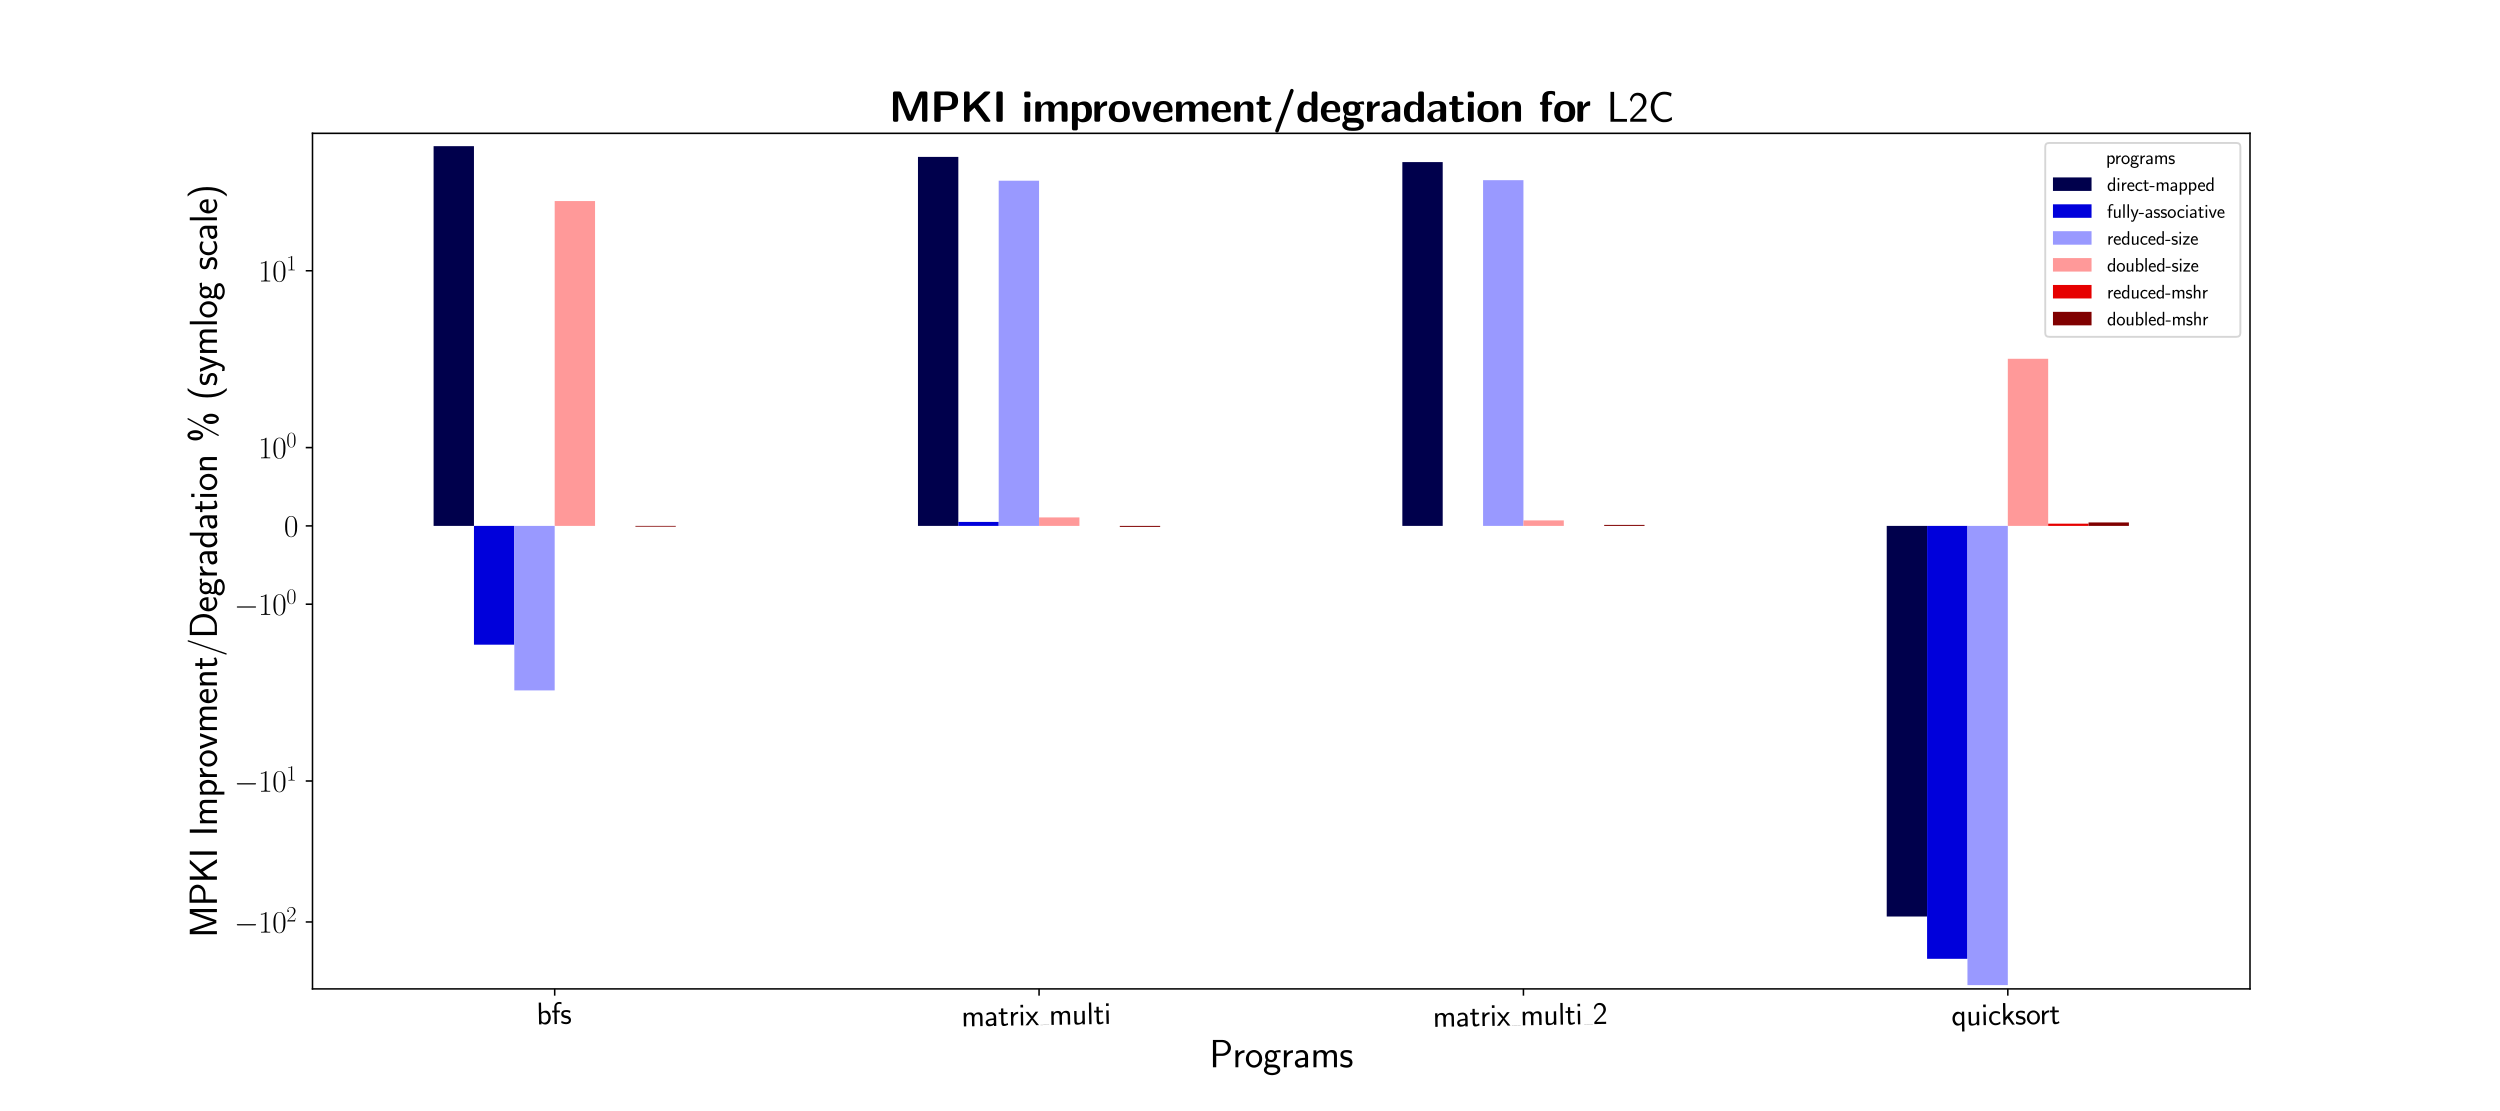 <?xml version="1.0" encoding="utf-8" standalone="no"?>
<!DOCTYPE svg PUBLIC "-//W3C//DTD SVG 1.1//EN"
  "http://www.w3.org/Graphics/SVG/1.1/DTD/svg11.dtd">
<svg height="576pt" version="1.1" viewBox="0 0 1296 576" width="1296pt" xmlns="http://www.w3.org/2000/svg" xmlns:xlink="http://www.w3.org/1999/xlink">
 <defs>
  <style type="text/css">*{stroke-linecap:butt;stroke-linejoin:round;}</style>
 </defs>
 <g id="figure_1">
  <g id="patch_1">
   <path d="M 0 576 
L 1296 576 
L 1296 0 
L 0 0 
z
" style="fill:#ffffff;"/>
  </g>
  <g id="axes_1">
   <g id="patch_2">
    <path d="M 162 512.64 
L 1166.4 512.64 
L 1166.4 69.12 
L 162 69.12 
z
" style="fill:#ffffff;"/>
   </g>
   <g id="patch_3">
    <path clip-path="url(#p1193323c36)" d="M 224.775 272.625 
L 245.7 272.625 
L 245.7 75.771 
L 224.775 75.771 
z
" style="fill:#00004c;"/>
   </g>
   <g id="patch_4">
    <path clip-path="url(#p1193323c36)" d="M 475.875 272.625 
L 496.8 272.625 
L 496.8 81.338 
L 475.875 81.338 
z
" style="fill:#00004c;"/>
   </g>
   <g id="patch_5">
    <path clip-path="url(#p1193323c36)" d="M 726.975 272.625 
L 747.9 272.625 
L 747.9 84.03 
L 726.975 84.03 
z
" style="fill:#00004c;"/>
   </g>
   <g id="patch_6">
    <path clip-path="url(#p1193323c36)" d="M 978.075 272.625 
L 999 272.625 
L 999 475.121 
L 978.075 475.121 
z
" style="fill:#00004c;"/>
   </g>
   <g id="patch_7">
    <path clip-path="url(#p1193323c36)" d="M 245.7 272.625 
L 266.625 272.625 
L 266.625 334.207 
L 245.7 334.207 
z
" style="fill:#0000db;"/>
   </g>
   <g id="patch_8">
    <path clip-path="url(#p1193323c36)" d="M 496.8 272.625 
L 517.725 272.625 
L 517.725 270.563 
L 496.8 270.563 
z
" style="fill:#0000db;"/>
   </g>
   <g id="patch_9">
    <path clip-path="url(#p1193323c36)" d="M 747.9 272.625 
L 768.825 272.625 
L 768.825 272.625 
L 747.9 272.625 
z
" style="fill:#0000db;"/>
   </g>
   <g id="patch_10">
    <path clip-path="url(#p1193323c36)" d="M 999 272.625 
L 1019.925 272.625 
L 1019.925 497.049 
L 999 497.049 
z
" style="fill:#0000db;"/>
   </g>
   <g id="patch_11">
    <path clip-path="url(#p1193323c36)" d="M 266.625 272.625 
L 287.55 272.625 
L 287.55 357.907 
L 266.625 357.907 
z
" style="fill:#9999ff;"/>
   </g>
   <g id="patch_12">
    <path clip-path="url(#p1193323c36)" d="M 517.725 272.625 
L 538.65 272.625 
L 538.65 93.678 
L 517.725 93.678 
z
" style="fill:#9999ff;"/>
   </g>
   <g id="patch_13">
    <path clip-path="url(#p1193323c36)" d="M 768.825 272.625 
L 789.75 272.625 
L 789.75 93.403 
L 768.825 93.403 
z
" style="fill:#9999ff;"/>
   </g>
   <g id="patch_14">
    <path clip-path="url(#p1193323c36)" d="M 1019.925 272.625 
L 1040.85 272.625 
L 1040.85 510.682 
L 1019.925 510.682 
z
" style="fill:#9999ff;"/>
   </g>
   <g id="patch_15">
    <path clip-path="url(#p1193323c36)" d="M 287.55 272.625 
L 308.475 272.625 
L 308.475 104.227 
L 287.55 104.227 
z
" style="fill:#ff9999;"/>
   </g>
   <g id="patch_16">
    <path clip-path="url(#p1193323c36)" d="M 538.65 272.625 
L 559.575 272.625 
L 559.575 268.231 
L 538.65 268.231 
z
" style="fill:#ff9999;"/>
   </g>
   <g id="patch_17">
    <path clip-path="url(#p1193323c36)" d="M 789.75 272.625 
L 810.675 272.625 
L 810.675 269.776 
L 789.75 269.776 
z
" style="fill:#ff9999;"/>
   </g>
   <g id="patch_18">
    <path clip-path="url(#p1193323c36)" d="M 1040.85 272.625 
L 1061.775 272.625 
L 1061.775 185.994 
L 1040.85 185.994 
z
" style="fill:#ff9999;"/>
   </g>
   <g id="patch_19">
    <path clip-path="url(#p1193323c36)" d="M 308.475 272.625 
L 329.4 272.625 
L 329.4 272.625 
L 308.475 272.625 
z
" style="fill:#e60000;"/>
   </g>
   <g id="patch_20">
    <path clip-path="url(#p1193323c36)" d="M 559.575 272.625 
L 580.5 272.625 
L 580.5 272.625 
L 559.575 272.625 
z
" style="fill:#e60000;"/>
   </g>
   <g id="patch_21">
    <path clip-path="url(#p1193323c36)" d="M 810.675 272.625 
L 831.6 272.625 
L 831.6 272.625 
L 810.675 272.625 
z
" style="fill:#e60000;"/>
   </g>
   <g id="patch_22">
    <path clip-path="url(#p1193323c36)" d="M 1061.775 272.625 
L 1082.7 272.625 
L 1082.7 271.471 
L 1061.775 271.471 
z
" style="fill:#e60000;"/>
   </g>
   <g id="patch_23">
    <path clip-path="url(#p1193323c36)" d="M 329.4 272.625 
L 350.325 272.625 
L 350.325 273.025 
L 329.4 273.025 
z
" style="fill:#800000;"/>
   </g>
   <g id="patch_24">
    <path clip-path="url(#p1193323c36)" d="M 580.5 272.625 
L 601.425 272.625 
L 601.425 273.141 
L 580.5 273.141 
z
" style="fill:#800000;"/>
   </g>
   <g id="patch_25">
    <path clip-path="url(#p1193323c36)" d="M 831.6 272.625 
L 852.525 272.625 
L 852.525 272.11 
L 831.6 272.11 
z
" style="fill:#800000;"/>
   </g>
   <g id="patch_26">
    <path clip-path="url(#p1193323c36)" d="M 1082.7 272.625 
L 1103.625 272.625 
L 1103.625 270.833 
L 1082.7 270.833 
z
" style="fill:#800000;"/>
   </g>
   <g id="matplotlib.axis_1">
    <g id="xtick_1">
     <g id="line2d_1">
      <defs>
       <path d="M 0 0 
L 0 3.5 
" id="m3d1ead92d3" style="stroke:#000000;stroke-width:0.8;"/>
      </defs>
      <g>
       <use style="stroke:#000000;stroke-width:0.8;" x="287.55" xlink:href="#m3d1ead92d3" y="512.64"/>
      </g>
     </g>
     <g id="text_1">
      <!-- bfs -->
      <g transform="translate(278.241 531.035)rotate(-1)scale(0.16 -0.16)">
       <defs>
        <path d="M 954 4416 
L 480 4416 
L 480 -13 
L 966 -13 
L 966 274 
C 1210 38 1504 -64 1766 -64 
C 2381 -64 2880 549 2880 1352 
C 2880 2086 2496 2756 1926 2756 
C 1523 2756 1165 2591 954 2419 
L 954 4416 
z
M 966 2046 
C 1107 2222 1306 2368 1587 2368 
C 1965 2368 2394 2097 2394 1352 
C 2394 558 1882 325 1530 325 
C 1402 325 1267 356 1139 464 
C 966 615 966 709 966 797 
L 966 2046 
z
" id="CMSS17-62" transform="scale(0.016)"/>
        <path d="M 1075 2368 
L 1722 2368 
L 1722 2737 
L 1062 2737 
L 1062 3559 
C 1062 4014 1408 4092 1606 4092 
C 1670 4092 1850 4092 2080 4009 
L 2080 4429 
C 1933 4461 1754 4480 1613 4480 
C 1018 4480 602 3993 602 3359 
L 602 2737 
L 160 2737 
L 160 2368 
L 602 2368 
L 602 0 
L 1075 0 
L 1075 2368 
z
" id="CMSS17-66" transform="scale(0.016)"/>
        <path d="M 2061 2627 
C 1683 2807 1389 2807 1197 2807 
C 742 2807 198 2648 198 2003 
C 198 1359 902 1218 1094 1179 
C 1389 1122 1715 1058 1715 740 
C 1715 337 1254 337 1171 337 
C 915 337 563 407 243 638 
L 166 210 
C 531 0 883 -64 1178 -64 
C 1965 -64 2163 416 2163 781 
C 2163 1094 1984 1305 1862 1401 
C 1651 1568 1574 1587 1050 1696 
C 960 1709 646 1779 646 2066 
C 646 2432 1050 2432 1139 2432 
C 1555 2432 1811 2303 1984 2208 
L 2061 2627 
z
" id="CMSS17-73" transform="scale(0.016)"/>
       </defs>
       <use transform="scale(0.996)" xlink:href="#CMSS17-62"/>
       <use transform="translate(48.205 0)scale(0.996)" xlink:href="#CMSS17-66"/>
       <use transform="translate(76.832 0)scale(0.996)" xlink:href="#CMSS17-73"/>
      </g>
     </g>
    </g>
    <g id="xtick_2">
     <g id="line2d_2">
      <g>
       <use style="stroke:#000000;stroke-width:0.8;" x="538.65" xlink:href="#m3d1ead92d3" y="512.64"/>
      </g>
     </g>
     <g id="text_2">
      <!-- matrix\_multi -->
      <g transform="translate(498.469 532.113)rotate(-1)scale(0.16 -0.16)">
       <defs>
        <path d="M 4288 1877 
C 4288 2308 4179 2816 3462 2816 
C 2982 2816 2694 2516 2566 2331 
C 2451 2670 2182 2816 1798 2816 
C 1363 2816 1088 2568 941 2389 
L 941 2758 
L 474 2758 
L 474 0 
L 960 0 
L 960 1559 
C 960 1939 1101 2428 1555 2428 
C 2138 2428 2138 2016 2138 1829 
L 2138 0 
L 2624 0 
L 2624 1559 
C 2624 1939 2765 2428 3219 2428 
C 3802 2428 3802 2016 3802 1829 
L 3802 0 
L 4288 0 
L 4288 1877 
z
" id="CMSS17-6d" transform="scale(0.016)"/>
        <path d="M 2406 1791 
C 2406 2392 1978 2808 1402 2808 
C 1120 2808 813 2757 461 2553 
L 499 2135 
C 659 2248 934 2432 1395 2432 
C 1722 2432 1920 2180 1920 1782 
L 1920 1536 
C 896 1536 256 1238 256 726 
C 256 461 416 -64 947 -64 
C 1043 -64 1562 -64 1933 217 
L 1933 -19 
L 2406 -19 
L 2406 1791 
z
M 1920 816 
C 1920 701 1920 548 1728 434 
C 1562 325 1350 325 1261 325 
C 941 325 723 511 723 744 
C 723 1211 1722 1211 1920 1211 
L 1920 816 
z
" id="CMSS17-61" transform="scale(0.016)"/>
        <path d="M 1069 2368 
L 1901 2368 
L 1901 2737 
L 1069 2737 
L 1069 3520 
L 614 3520 
L 614 2737 
L 109 2737 
L 109 2368 
L 602 2368 
L 602 749 
C 602 384 685 -64 1107 -64 
C 1427 -64 1722 25 2003 172 
L 1901 548 
C 1747 414 1562 337 1363 337 
C 1082 337 1069 696 1069 856 
L 1069 2368 
z
" id="CMSS17-74" transform="scale(0.016)"/>
        <path d="M 954 1363 
C 954 1965 1395 2368 1958 2368 
L 1958 2789 
C 1549 2789 1165 2585 934 2253 
L 934 2758 
L 480 2758 
L 480 0 
L 954 0 
L 954 1363 
z
" id="CMSS17-72" transform="scale(0.016)"/>
        <path d="M 979 4183 
L 442 4183 
L 442 3648 
L 979 3648 
L 979 4183 
z
M 947 2739 
L 474 2739 
L 474 0 
L 947 0 
L 947 2739 
z
" id="CMSS17-69" transform="scale(0.016)"/>
        <path d="M 1587 1414 
L 2656 2739 
L 2099 2739 
L 1363 1777 
L 602 2739 
L 32 2739 
L 1139 1414 
L 0 0 
L 563 0 
L 1363 1121 
L 2195 0 
L 2758 0 
L 1587 1414 
z
" id="CMSS17-78" transform="scale(0.016)"/>
        <path d="M 2618 2739 
L 2131 2739 
L 2131 972 
C 2131 498 1786 306 1421 306 
C 998 306 960 447 960 709 
L 960 2739 
L 474 2739 
L 474 678 
C 474 179 646 -64 1088 -64 
C 1306 -64 1798 -13 2144 306 
L 2144 0 
L 2618 0 
L 2618 2739 
z
" id="CMSS17-75" transform="scale(0.016)"/>
        <path d="M 947 4416 
L 474 4416 
L 474 0 
L 947 0 
L 947 4416 
z
" id="CMSS17-6c" transform="scale(0.016)"/>
       </defs>
       <use transform="scale(0.996)" xlink:href="#CMSS17-6d"/>
       <use transform="translate(74.229 0)scale(0.996)" xlink:href="#CMSS17-61"/>
       <use transform="translate(119.151 0)scale(0.996)" xlink:href="#CMSS17-74"/>
       <use transform="translate(152.983 0)scale(0.996)" xlink:href="#CMSS17-72"/>
       <use transform="translate(184.893 0)scale(0.996)" xlink:href="#CMSS17-69"/>
       <use transform="translate(207.073 0)scale(0.996)" xlink:href="#CMSS17-78"/>
       <use transform="translate(283.801 0)scale(0.996)" xlink:href="#CMSS17-6d"/>
       <use transform="translate(358.03 0)scale(0.996)" xlink:href="#CMSS17-75"/>
       <use transform="translate(406.235 0)scale(0.996)" xlink:href="#CMSS17-6c"/>
       <use transform="translate(428.416 0)scale(0.996)" xlink:href="#CMSS17-74"/>
       <use transform="translate(462.247 0)scale(0.996)" xlink:href="#CMSS17-69"/>
       <path d="M 255.694 0 
L 283.801 0 
L 283.801 0.399 
L 255.694 0.399 
L 255.694 0 
z
"/>
      </g>
     </g>
    </g>
    <g id="xtick_3">
     <g id="line2d_3">
      <g>
       <use style="stroke:#000000;stroke-width:0.8;" x="789.75" xlink:href="#m3d1ead92d3" y="512.64"/>
      </g>
     </g>
     <g id="text_3">
      <!-- matrix\_multi\_2 -->
      <g transform="translate(742.859 532.347)rotate(-1)scale(0.16 -0.16)">
       <defs>
        <path d="M 1651 1357 
C 1830 1541 2099 1764 2285 1987 
C 2464 2204 2701 2511 2701 2957 
C 2701 3657 2227 4288 1421 4288 
C 787 4288 422 3893 250 3274 
L 499 2929 
C 640 3510 838 3880 1338 3880 
C 1888 3880 2195 3433 2195 2942 
C 2195 2355 1747 1901 1408 1563 
C 1030 1187 659 804 301 408 
L 301 0 
L 2701 0 
L 2701 433 
L 1613 433 
C 1536 433 1459 433 1382 433 
L 742 433 
L 742 439 
L 1651 1357 
z
" id="CMSS17-32" transform="scale(0.016)"/>
       </defs>
       <use transform="scale(0.996)" xlink:href="#CMSS17-6d"/>
       <use transform="translate(74.229 0)scale(0.996)" xlink:href="#CMSS17-61"/>
       <use transform="translate(119.151 0)scale(0.996)" xlink:href="#CMSS17-74"/>
       <use transform="translate(152.983 0)scale(0.996)" xlink:href="#CMSS17-72"/>
       <use transform="translate(184.893 0)scale(0.996)" xlink:href="#CMSS17-69"/>
       <use transform="translate(207.073 0)scale(0.996)" xlink:href="#CMSS17-78"/>
       <use transform="translate(283.801 0)scale(0.996)" xlink:href="#CMSS17-6d"/>
       <use transform="translate(358.03 0)scale(0.996)" xlink:href="#CMSS17-75"/>
       <use transform="translate(406.235 0)scale(0.996)" xlink:href="#CMSS17-6c"/>
       <use transform="translate(428.416 0)scale(0.996)" xlink:href="#CMSS17-74"/>
       <use transform="translate(462.247 0)scale(0.996)" xlink:href="#CMSS17-69"/>
       <use transform="translate(518.156 0)scale(0.996)" xlink:href="#CMSS17-32"/>
       <path d="M 255.694 0 
L 283.801 0 
L 283.801 0.399 
L 255.694 0.399 
L 255.694 0 
z
"/>
       <path d="M 490.049 0 
L 518.156 0 
L 518.156 0.399 
L 490.049 0.399 
L 490.049 0 
z
"/>
      </g>
     </g>
    </g>
    <g id="xtick_4">
     <g id="line2d_4">
      <g>
       <use style="stroke:#000000;stroke-width:0.8;" x="1040.85" xlink:href="#m3d1ead92d3" y="512.64"/>
      </g>
     </g>
     <g id="text_4">
      <!-- quicksort -->
      <g transform="translate(1011.679 531.729)rotate(-1)scale(0.16 -0.16)">
       <defs>
        <path d="M 2611 2816 
L 2138 2816 
L 2138 2428 
C 2112 2460 1818 2816 1318 2816 
C 736 2816 211 2228 211 1399 
C 211 633 653 -5 1229 -5 
C 1498 -5 1837 91 2125 365 
L 2125 -1216 
L 2611 -1216 
L 2611 2816 
z
M 2138 914 
C 2138 832 2138 718 1939 554 
C 1888 510 1747 384 1504 384 
C 1050 384 698 850 698 1399 
C 698 2011 1126 2415 1562 2415 
C 1926 2415 2138 2061 2138 1797 
L 2138 914 
z
" id="CMSS17-71" transform="scale(0.016)"/>
        <path d="M 2464 2541 
C 2464 2585 2170 2714 2093 2739 
C 1882 2816 1613 2816 1542 2816 
C 710 2816 211 2093 211 1363 
C 211 595 768 -64 1517 -64 
C 1946 -64 2253 76 2502 242 
L 2464 664 
C 2189 453 1869 337 1523 337 
C 1024 337 698 774 698 1369 
C 698 1831 909 2414 1549 2414 
C 1901 2414 2099 2343 2394 2145 
L 2464 2541 
z
" id="CMSS17-63" transform="scale(0.016)"/>
        <path d="M 1696 1688 
L 2688 2739 
L 2074 2739 
L 954 1554 
L 954 4416 
L 480 4416 
L 480 0 
L 947 0 
L 947 892 
L 1376 1344 
L 2278 0 
L 2822 0 
L 1696 1688 
z
" id="CMSS17-6b" transform="scale(0.016)"/>
        <path d="M 2829 1356 
C 2829 2176 2221 2816 1504 2816 
C 768 2816 173 2157 173 1356 
C 173 544 787 -64 1498 -64 
C 2227 -64 2829 563 2829 1356 
z
M 1504 337 
C 1050 337 659 709 659 1408 
C 659 2151 1114 2427 1498 2427 
C 1914 2427 2342 2126 2342 1408 
C 2342 683 1926 337 1504 337 
z
" id="CMSS17-6f" transform="scale(0.016)"/>
       </defs>
       <use transform="scale(0.996)" xlink:href="#CMSS17-71"/>
       <use transform="translate(48.205 0)scale(0.996)" xlink:href="#CMSS17-75"/>
       <use transform="translate(96.41 0)scale(0.996)" xlink:href="#CMSS17-69"/>
       <use transform="translate(118.591 0)scale(0.996)" xlink:href="#CMSS17-63"/>
       <use transform="translate(160.229 0)scale(0.996)" xlink:href="#CMSS17-6b"/>
       <use transform="translate(205.832 0)scale(0.996)" xlink:href="#CMSS17-73"/>
       <use transform="translate(241.745 0)scale(0.996)" xlink:href="#CMSS17-6f"/>
       <use transform="translate(285.987 0)scale(0.996)" xlink:href="#CMSS17-72"/>
       <use transform="translate(317.896 0)scale(0.996)" xlink:href="#CMSS17-74"/>
      </g>
     </g>
    </g>
    <g id="text_5">
     <!-- Programs -->
     <g transform="translate(626.969 553.283)scale(0.2 -0.2)">
      <defs>
       <path d="M 2106 1856 
C 2874 1856 3501 2453 3501 3158 
C 3501 3850 2899 4453 2067 4453 
L 570 4453 
L 570 0 
L 1107 0 
L 1107 1856 
L 2106 1856 
z
M 1926 4096 
C 2669 4096 2995 3627 2995 3157 
C 2995 2720 2694 2226 1926 2226 
L 1094 2226 
L 1094 4096 
L 1926 4096 
z
" id="CMSS17-50" transform="scale(0.016)"/>
       <path d="M 2848 2808 
C 2483 2808 2170 2738 1914 2617 
C 1702 2777 1485 2808 1338 2808 
C 781 2808 358 2349 358 1814 
C 358 1468 550 1207 563 1195 
C 448 1035 384 863 384 672 
C 384 448 474 289 544 200 
C 211 -3 166 -314 166 -435 
C 166 -898 749 -1280 1498 -1280 
C 2253 -1280 2835 -898 2835 -428 
C 2835 448 1856 448 1587 448 
L 1069 448 
C 973 448 717 448 717 791 
C 717 921 774 1004 781 1010 
C 877 940 1075 832 1338 832 
C 1869 832 2310 1278 2310 1827 
C 2310 2132 2170 2355 2112 2432 
L 2131 2432 
C 2150 2432 2419 2432 2515 2432 
C 2720 2432 2739 2429 2918 2419 
L 2848 2808 
z
M 1338 1182 
C 1120 1182 813 1315 813 1823 
C 813 2375 1165 2464 1331 2464 
C 1549 2464 1856 2331 1856 1823 
C 1856 1271 1504 1182 1338 1182 
z
M 1581 -10 
C 1734 -10 2381 -10 2381 -442 
C 2381 -714 1984 -929 1504 -929 
C 1018 -929 621 -720 621 -435 
C 621 -403 621 -10 1062 -10 
L 1581 -10 
z
" id="CMSS17-67" transform="scale(0.016)"/>
      </defs>
      <use transform="scale(0.996)" xlink:href="#CMSS17-50"/>
      <use transform="translate(59.736 0)scale(0.996)" xlink:href="#CMSS17-72"/>
      <use transform="translate(91.645 0)scale(0.996)" xlink:href="#CMSS17-6f"/>
      <use transform="translate(138.489 0)scale(0.996)" xlink:href="#CMSS17-67"/>
      <use transform="translate(185.333 0)scale(0.996)" xlink:href="#CMSS17-72"/>
      <use transform="translate(217.242 0)scale(0.996)" xlink:href="#CMSS17-61"/>
      <use transform="translate(262.164 0)scale(0.996)" xlink:href="#CMSS17-6d"/>
      <use transform="translate(336.394 0)scale(0.996)" xlink:href="#CMSS17-73"/>
     </g>
    </g>
   </g>
   <g id="matplotlib.axis_2">
    <g id="ytick_1">
     <g id="line2d_5">
      <defs>
       <path d="M 0 0 
L -3.5 0 
" id="mebbffded3c" style="stroke:#000000;stroke-width:0.8;"/>
      </defs>
      <g>
       <use style="stroke:#000000;stroke-width:0.8;" x="162" xlink:href="#mebbffded3c" y="477.934"/>
      </g>
     </g>
     <g id="text_6">
      <!-- $\mathdefault{-10^{2}}$ -->
      <g transform="translate(121.415 483.468)scale(0.16 -0.16)">
       <defs>
        <path d="M 4218 1472 
C 4326 1472 4442 1472 4442 1600 
C 4442 1728 4326 1728 4218 1728 
L 755 1728 
C 646 1728 531 1728 531 1600 
C 531 1472 646 1472 755 1472 
L 4218 1472 
z
" id="CMSY10-0" transform="scale(0.016)"/>
        <path d="M 1702 4058 
C 1702 4192 1696 4192 1606 4192 
C 1357 3916 979 3827 621 3827 
C 602 3827 570 3827 563 3808 
C 557 3795 557 3782 557 3648 
C 755 3648 1088 3686 1344 3839 
L 1344 461 
C 1344 236 1331 160 781 160 
L 589 160 
L 589 0 
C 896 0 1216 0 1523 0 
C 1830 0 2150 0 2458 0 
L 2458 160 
L 2266 160 
C 1715 160 1702 230 1702 458 
L 1702 4058 
z
" id="CMR17-31" transform="scale(0.016)"/>
        <path d="M 2688 2025 
C 2688 2416 2682 3080 2413 3591 
C 2176 4039 1798 4198 1466 4198 
C 1158 4198 768 4058 525 3597 
C 269 3118 243 2524 243 2025 
C 243 1661 250 1106 448 619 
C 723 -39 1216 -128 1466 -128 
C 1760 -128 2208 -7 2470 600 
C 2662 1042 2688 1559 2688 2025 
z
M 1466 -26 
C 1056 -26 813 325 723 812 
C 653 1188 653 1738 653 2096 
C 653 2588 653 2997 736 3387 
C 858 3929 1216 4096 1466 4096 
C 1728 4096 2067 3923 2189 3400 
C 2272 3036 2278 2607 2278 2096 
C 2278 1680 2278 1169 2202 792 
C 2067 95 1690 -26 1466 -26 
z
" id="CMR17-30" transform="scale(0.016)"/>
        <path d="M 2669 989 
L 2554 989 
C 2490 536 2438 459 2413 420 
C 2381 369 1920 369 1830 369 
L 602 369 
C 832 619 1280 1072 1824 1597 
C 2214 1967 2669 2402 2669 3035 
C 2669 3790 2067 4224 1395 4224 
C 691 4224 262 3604 262 3030 
C 262 2780 448 2748 525 2748 
C 589 2748 781 2787 781 3010 
C 781 3207 614 3264 525 3264 
C 486 3264 448 3258 422 3245 
C 544 3790 915 4058 1306 4058 
C 1862 4058 2227 3617 2227 3035 
C 2227 2479 1901 2000 1536 1584 
L 262 146 
L 262 0 
L 2515 0 
L 2669 989 
z
" id="CMR17-32" transform="scale(0.016)"/>
       </defs>
       <use transform="scale(0.996)" xlink:href="#CMSY10-0"/>
       <use transform="translate(77.487 0)scale(0.996)" xlink:href="#CMR17-31"/>
       <use transform="translate(123.178 0)scale(0.996)" xlink:href="#CMR17-30"/>
       <use transform="translate(168.868 36.154)scale(0.697)" xlink:href="#CMR17-32"/>
      </g>
     </g>
    </g>
    <g id="ytick_2">
     <g id="line2d_6">
      <g>
       <use style="stroke:#000000;stroke-width:0.8;" x="162" xlink:href="#mebbffded3c" y="404.872"/>
      </g>
     </g>
     <g id="text_7">
      <!-- $\mathdefault{-10^{1}}$ -->
      <g transform="translate(121.415 410.407)scale(0.16 -0.16)">
       <use transform="scale(0.996)" xlink:href="#CMSY10-0"/>
       <use transform="translate(77.487 0)scale(0.996)" xlink:href="#CMR17-31"/>
       <use transform="translate(123.178 0)scale(0.996)" xlink:href="#CMR17-30"/>
       <use transform="translate(168.868 36.154)scale(0.697)" xlink:href="#CMR17-31"/>
      </g>
     </g>
    </g>
    <g id="ytick_3">
     <g id="line2d_7">
      <g>
       <use style="stroke:#000000;stroke-width:0.8;" x="162" xlink:href="#mebbffded3c" y="313.215"/>
      </g>
     </g>
     <g id="text_8">
      <!-- $\mathdefault{-10^{0}}$ -->
      <g transform="translate(121.415 318.75)scale(0.16 -0.16)">
       <use transform="scale(0.996)" xlink:href="#CMSY10-0"/>
       <use transform="translate(77.487 0)scale(0.996)" xlink:href="#CMR17-31"/>
       <use transform="translate(123.178 0)scale(0.996)" xlink:href="#CMR17-30"/>
       <use transform="translate(168.868 36.154)scale(0.697)" xlink:href="#CMR17-30"/>
      </g>
     </g>
    </g>
    <g id="ytick_4">
     <g id="line2d_8">
      <g>
       <use style="stroke:#000000;stroke-width:0.8;" x="162" xlink:href="#mebbffded3c" y="272.625"/>
      </g>
     </g>
     <g id="text_9">
      <!-- $\mathdefault{0}$ -->
      <g transform="translate(147.196 278.16)scale(0.16 -0.16)">
       <use transform="scale(0.996)" xlink:href="#CMR17-30"/>
      </g>
     </g>
    </g>
    <g id="ytick_5">
     <g id="line2d_9">
      <g>
       <use style="stroke:#000000;stroke-width:0.8;" x="162" xlink:href="#mebbffded3c" y="232.036"/>
      </g>
     </g>
     <g id="text_10">
      <!-- $\mathdefault{10^{0}}$ -->
      <g transform="translate(133.813 237.571)scale(0.16 -0.16)">
       <use transform="scale(0.996)" xlink:href="#CMR17-31"/>
       <use transform="translate(45.69 0)scale(0.996)" xlink:href="#CMR17-30"/>
       <use transform="translate(91.381 36.154)scale(0.697)" xlink:href="#CMR17-30"/>
      </g>
     </g>
    </g>
    <g id="ytick_6">
     <g id="line2d_10">
      <g>
       <use style="stroke:#000000;stroke-width:0.8;" x="162" xlink:href="#mebbffded3c" y="140.379"/>
      </g>
     </g>
     <g id="text_11">
      <!-- $\mathdefault{10^{1}}$ -->
      <g transform="translate(133.813 145.913)scale(0.16 -0.16)">
       <use transform="scale(0.996)" xlink:href="#CMR17-31"/>
       <use transform="translate(45.69 0)scale(0.996)" xlink:href="#CMR17-30"/>
       <use transform="translate(91.381 36.154)scale(0.697)" xlink:href="#CMR17-31"/>
      </g>
     </g>
    </g>
    <g id="text_12">
     <!-- MPKI Improvment/Degradation \%  (symlog scale) -->
     <g transform="translate(112.45 486.114)rotate(-90)scale(0.2 -0.2)">
      <defs>
       <path d="M 3194 2371 
L 2886 1473 
C 2835 1307 2662 791 2624 587 
L 2618 587 
C 2598 715 2560 849 2458 1174 
C 2400 1365 2336 1562 2272 1741 
L 1325 4416 
L 576 4416 
L 576 0 
L 1075 0 
L 1075 3900 
L 1082 3900 
C 1082 3894 1139 3613 1530 2499 
L 2374 96 
L 2848 96 
L 3610 2231 
C 3661 2378 3821 2843 3891 3066 
C 3955 3257 4115 3728 4154 3913 
L 4160 3913 
L 4160 0 
L 4666 0 
L 4666 4416 
L 3923 4416 
L 3194 2371 
z
" id="CMSS17-4d" transform="scale(0.016)"/>
       <path d="M 2234 2666 
L 3827 4416 
L 3213 4416 
L 1101 2106 
L 1101 4416 
L 563 4416 
L 563 0 
L 1101 0 
L 1101 1432 
L 1875 2278 
L 3315 0 
L 3910 0 
L 2234 2666 
z
" id="CMSS17-4b" transform="scale(0.016)"/>
       <path d="M 1094 4416 
L 557 4416 
L 557 0 
L 1094 0 
L 1094 4416 
z
" id="CMSS17-49" transform="scale(0.016)"/>
       <path d="M 966 333 
C 1178 129 1466 -5 1773 -5 
C 2368 -5 2880 603 2880 1412 
C 2880 2159 2496 2816 1946 2816 
C 1626 2816 1242 2702 954 2472 
L 954 2765 
L 480 2765 
L 480 -1216 
L 966 -1216 
L 966 333 
z
M 966 2100 
C 1018 2176 1235 2415 1587 2415 
C 2035 2415 2394 1960 2394 1412 
C 2394 787 1958 384 1530 384 
C 1402 384 1267 415 1139 523 
C 966 674 966 768 966 857 
L 966 2100 
z
" id="CMSS17-70" transform="scale(0.016)"/>
       <path d="M 2675 2752 
L 2176 2752 
L 1747 1556 
C 1613 1165 1421 627 1389 352 
L 1382 352 
C 1370 468 1318 634 1286 749 
C 1248 890 1197 1056 1158 1172 
L 595 2752 
L 83 2752 
L 1094 0 
L 1664 0 
L 2675 2752 
z
" id="CMSS17-76" transform="scale(0.016)"/>
       <path d="M 2502 1377 
C 2502 1590 2490 2003 2285 2345 
C 2061 2713 1696 2816 1421 2816 
C 755 2816 192 2188 192 1375 
C 192 582 774 -64 1510 -64 
C 1798 -64 2150 19 2470 248 
C 2470 274 2458 414 2451 420 
C 2451 433 2432 630 2432 656 
C 2125 407 1773 325 1517 325 
C 1107 325 666 667 646 1377 
L 2502 1377 
z
M 698 1728 
C 781 2084 1062 2421 1421 2421 
C 1517 2421 1965 2421 2080 1728 
L 698 1728 
z
" id="CMSS17-65" transform="scale(0.016)"/>
       <path d="M 2618 1877 
C 2618 2283 2522 2816 1798 2816 
C 1389 2816 1120 2606 941 2389 
L 941 2758 
L 474 2758 
L 474 0 
L 960 0 
L 960 1559 
C 960 1964 1114 2428 1549 2428 
C 2112 2428 2131 2048 2131 1829 
L 2131 0 
L 2618 0 
L 2618 1877 
z
" id="CMSS17-6e" transform="scale(0.016)"/>
       <path d="M 2637 4545 
C 2669 4627 2669 4640 2669 4653 
C 2669 4729 2611 4768 2560 4768 
C 2483 4768 2458 4717 2432 4640 
L 365 -1377 
C 333 -1460 333 -1473 333 -1486 
C 333 -1562 390 -1600 442 -1600 
C 518 -1600 544 -1549 570 -1473 
L 2637 4545 
z
" id="CMSS17-2f" transform="scale(0.016)"/>
       <path d="M 570 4416 
L 570 0 
L 2144 0 
C 3194 0 4000 980 4000 2170 
C 4000 3398 3194 4416 2144 4416 
L 570 4416 
z
M 1094 357 
L 1094 4059 
L 2003 4059 
C 2861 4059 3475 3277 3475 2170 
C 3475 1107 2867 357 2003 357 
L 1094 357 
z
" id="CMSS17-44" transform="scale(0.016)"/>
       <path d="M 2611 4416 
L 2138 4416 
L 2138 2438 
C 1939 2603 1613 2756 1254 2756 
C 672 2756 211 2131 211 1347 
C 211 562 666 -64 1235 -64 
C 1677 -64 1971 172 2125 306 
L 2125 -13 
L 2611 -13 
L 2611 4416 
z
M 2125 836 
C 2125 747 2125 653 1926 482 
C 1798 375 1645 325 1498 325 
C 1152 325 698 576 698 1340 
C 698 2134 1210 2368 1562 2368 
C 1798 2368 1990 2254 2125 2065 
L 2125 836 
z
" id="CMSS17-64" transform="scale(0.016)"/>
       <path d="M 3923 4583 
C 3962 4647 3962 4679 3962 4685 
C 3962 4755 3904 4800 3853 4800 
C 3782 4800 3750 4749 3718 4685 
L 1101 -104 
C 1088 -129 1062 -167 1062 -206 
C 1062 -276 1120 -320 1178 -320 
C 1235 -320 1248 -295 1299 -206 
L 3923 4583 
z
M 4678 959 
C 4678 1698 4282 2240 3846 2240 
C 3418 2240 3008 1711 3008 959 
C 3008 208 3418 -320 3846 -320 
C 4288 -320 4678 221 4678 959 
z
M 3846 68 
C 3712 68 3494 189 3494 959 
C 3494 1724 3712 1851 3846 1851 
C 4083 1851 4211 1386 4211 959 
C 4211 533 4083 68 3846 68 
z
M 2003 3519 
C 2003 4258 1606 4800 1171 4800 
C 742 4800 333 4271 333 3519 
C 333 2768 742 2240 1171 2240 
C 1613 2240 2003 2781 2003 3519 
z
M 1171 2628 
C 1037 2628 819 2749 819 3519 
C 819 4284 1037 4411 1171 4411 
C 1408 4411 1536 3946 1536 3519 
C 1536 3093 1408 2628 1171 2628 
z
" id="CMSS17-25" transform="scale(0.016)"/>
       <path d="M 1613 4768 
C 1267 4417 474 3601 474 1588 
C 474 -433 1267 -1243 1613 -1600 
L 2003 -1600 
C 1216 -784 960 357 960 1581 
C 960 2798 1203 3946 2003 4768 
L 1613 4768 
z
" id="CMSS17-28" transform="scale(0.016)"/>
       <path d="M 2675 2752 
L 2176 2752 
C 1632 1294 1446 702 1434 383 
L 1427 383 
C 1408 696 1126 1460 902 2007 
L 602 2752 
L 83 2752 
L 1216 13 
C 1146 -178 1043 -465 1011 -529 
C 870 -885 774 -885 672 -885 
C 646 -885 442 -885 211 -809 
L 250 -1229 
C 410 -1261 570 -1280 685 -1280 
C 845 -1280 1165 -1280 1459 -497 
L 2675 2752 
z
" id="CMSS17-79" transform="scale(0.016)"/>
       <path d="M 723 -1600 
C 1069 -1249 1862 -433 1862 1581 
C 1862 3601 1069 4411 723 4768 
L 333 4768 
C 1120 3952 1376 2811 1376 1588 
C 1376 370 1133 -778 333 -1600 
L 723 -1600 
z
" id="CMSS17-29" transform="scale(0.016)"/>
      </defs>
      <use transform="scale(0.996)" xlink:href="#CMSS17-4d"/>
      <use transform="translate(81.676 0)scale(0.996)" xlink:href="#CMSS17-50"/>
      <use transform="translate(141.412 0)scale(0.996)" xlink:href="#CMSS17-4b"/>
      <use transform="translate(206.232 0)scale(0.996)" xlink:href="#CMSS17-49"/>
      <use transform="translate(263.245 0)scale(0.996)" xlink:href="#CMSS17-49"/>
      <use transform="translate(289.029 0)scale(0.996)" xlink:href="#CMSS17-6d"/>
      <use transform="translate(363.258 0)scale(0.996)" xlink:href="#CMSS17-70"/>
      <use transform="translate(408.861 0)scale(0.996)" xlink:href="#CMSS17-72"/>
      <use transform="translate(440.77 0)scale(0.996)" xlink:href="#CMSS17-6f"/>
      <use transform="translate(487.614 0)scale(0.996)" xlink:href="#CMSS17-76"/>
      <use transform="translate(530.614 0)scale(0.996)" xlink:href="#CMSS17-6d"/>
      <use transform="translate(604.843 0)scale(0.996)" xlink:href="#CMSS17-65"/>
      <use transform="translate(646.482 0)scale(0.996)" xlink:href="#CMSS17-6e"/>
      <use transform="translate(694.687 0)scale(0.996)" xlink:href="#CMSS17-74"/>
      <use transform="translate(728.519 0)scale(0.996)" xlink:href="#CMSS17-2f"/>
      <use transform="translate(775.362 0)scale(0.996)" xlink:href="#CMSS17-44"/>
      <use transform="translate(842.905 0)scale(0.996)" xlink:href="#CMSS17-65"/>
      <use transform="translate(884.544 0)scale(0.996)" xlink:href="#CMSS17-67"/>
      <use transform="translate(931.388 0)scale(0.996)" xlink:href="#CMSS17-72"/>
      <use transform="translate(963.297 0)scale(0.996)" xlink:href="#CMSS17-61"/>
      <use transform="translate(1008.219 0)scale(0.996)" xlink:href="#CMSS17-64"/>
      <use transform="translate(1056.424 0)scale(0.996)" xlink:href="#CMSS17-61"/>
      <use transform="translate(1101.346 0)scale(0.996)" xlink:href="#CMSS17-74"/>
      <use transform="translate(1135.178 0)scale(0.996)" xlink:href="#CMSS17-69"/>
      <use transform="translate(1157.358 0)scale(0.996)" xlink:href="#CMSS17-6f"/>
      <use transform="translate(1204.202 0)scale(0.996)" xlink:href="#CMSS17-6e"/>
      <use transform="translate(1283.636 0)scale(0.996)" xlink:href="#CMSS17-25"/>
      <use transform="translate(1392.938 0)scale(0.996)" xlink:href="#CMSS17-28"/>
      <use transform="translate(1429.372 0)scale(0.996)" xlink:href="#CMSS17-73"/>
      <use transform="translate(1465.285 0)scale(0.996)" xlink:href="#CMSS17-79"/>
      <use transform="translate(1508.286 0)scale(0.996)" xlink:href="#CMSS17-6d"/>
      <use transform="translate(1582.515 0)scale(0.996)" xlink:href="#CMSS17-6c"/>
      <use transform="translate(1604.696 0)scale(0.996)" xlink:href="#CMSS17-6f"/>
      <use transform="translate(1651.539 0)scale(0.996)" xlink:href="#CMSS17-67"/>
      <use transform="translate(1729.612 0)scale(0.996)" xlink:href="#CMSS17-73"/>
      <use transform="translate(1765.526 0)scale(0.996)" xlink:href="#CMSS17-63"/>
      <use transform="translate(1807.164 0)scale(0.996)" xlink:href="#CMSS17-61"/>
      <use transform="translate(1852.086 0)scale(0.996)" xlink:href="#CMSS17-6c"/>
      <use transform="translate(1874.267 0)scale(0.996)" xlink:href="#CMSS17-65"/>
      <use transform="translate(1915.906 0)scale(0.996)" xlink:href="#CMSS17-29"/>
     </g>
    </g>
   </g>
   <g id="patch_27">
    <path d="M 162 512.64 
L 162 69.12 
" style="fill:none;stroke:#000000;stroke-linecap:square;stroke-linejoin:miter;stroke-width:0.8;"/>
   </g>
   <g id="patch_28">
    <path d="M 1166.4 512.64 
L 1166.4 69.12 
" style="fill:none;stroke:#000000;stroke-linecap:square;stroke-linejoin:miter;stroke-width:0.8;"/>
   </g>
   <g id="patch_29">
    <path d="M 162 512.64 
L 1166.4 512.64 
" style="fill:none;stroke:#000000;stroke-linecap:square;stroke-linejoin:miter;stroke-width:0.8;"/>
   </g>
   <g id="patch_30">
    <path d="M 162 69.12 
L 1166.4 69.12 
" style="fill:none;stroke:#000000;stroke-linecap:square;stroke-linejoin:miter;stroke-width:0.8;"/>
   </g>
   <g id="text_13">
    <!-- \textbf{MPKI improvement/degradation for }L2C -->
    <g transform="translate(460.874 63.12)scale(0.22 -0.22)">
     <defs>
      <path d="M 3552 2106 
C 3418 1776 3181 1181 3130 955 
L 3123 955 
C 3066 1187 2803 1828 2669 2171 
L 1850 4215 
C 1741 4480 1536 4480 1421 4480 
L 890 4480 
C 659 4480 582 4409 582 4170 
L 582 302 
C 582 70 653 -8 890 -8 
L 1062 -8 
C 1306 -8 1370 76 1370 302 
L 1370 3646 
L 1376 3646 
C 1446 3355 1734 2637 1888 2256 
L 2630 412 
C 2746 134 2899 134 3117 134 
C 3334 134 3488 134 3603 412 
L 4422 2443 
C 4486 2598 4832 3478 4877 3646 
L 4883 3646 
L 4883 302 
C 4883 95 4928 -8 5190 -8 
L 5363 -8 
C 5606 -8 5670 76 5670 302 
L 5670 4170 
C 5670 4377 5626 4480 5363 4480 
L 4826 4480 
C 4666 4480 4506 4467 4397 4202 
L 3552 2106 
z
" id="CMSSBX10-4d" transform="scale(0.016)"/>
      <path d="M 1523 1728 
L 2496 1728 
C 3501 1728 4102 2155 4102 3085 
C 4102 4060 3475 4480 2490 4480 
L 890 4480 
C 659 4480 582 4409 582 4170 
L 582 298 
C 582 66 653 -12 890 -12 
L 1216 -12 
C 1459 -12 1523 72 1523 299 
L 1523 1728 
z
M 2291 3924 
C 3130 3924 3213 3537 3213 3085 
C 3213 2652 3142 2239 2285 2239 
L 1504 2239 
L 1504 3924 
L 2291 3924 
z
" id="CMSSBX10-50" transform="scale(0.016)"/>
      <path d="M 2694 2611 
L 4378 4209 
C 4454 4280 4454 4319 4454 4345 
C 4454 4480 4326 4480 4237 4480 
L 3846 4480 
C 3738 4480 3610 4480 3475 4351 
L 1414 2385 
L 1414 4170 
C 1414 4377 1370 4480 1107 4480 
L 890 4480 
C 659 4480 582 4409 582 4170 
L 582 302 
C 582 70 653 -8 890 -8 
L 1107 -8 
C 1350 -8 1414 76 1414 302 
L 1414 1389 
L 2125 2068 
L 3558 128 
C 3661 -8 3757 -8 3878 -8 
L 4262 -8 
C 4397 -8 4486 -8 4486 180 
L 2694 2611 
z
" id="CMSSBX10-4b" transform="scale(0.016)"/>
      <path d="M 1530 4170 
C 1530 4377 1485 4480 1222 4480 
L 896 4480 
C 666 4480 589 4409 589 4170 
L 589 302 
C 589 70 659 -8 896 -8 
L 1222 -8 
C 1466 -8 1530 76 1530 302 
L 1530 4170 
z
" id="CMSSBX10-49" transform="scale(0.016)"/>
      <path d="M 653 4480 
C 448 4480 346 4441 346 4182 
L 346 3885 
C 346 3678 410 3594 646 3594 
L 979 3594 
C 1286 3594 1286 3730 1286 4034 
C 1286 4344 1286 4480 979 4480 
L 653 4480 
z
M 1242 2634 
C 1242 2841 1197 2944 934 2944 
L 698 2944 
C 467 2944 390 2873 390 2634 
L 390 292 
C 390 60 461 -18 698 -18 
L 934 -18 
C 1178 -18 1242 66 1242 292 
L 1242 2634 
z
" id="CMSSBX10-69" transform="scale(0.016)"/>
      <path d="M 5158 2096 
C 5158 2761 4877 3025 4224 3025 
C 3770 3025 3418 2812 3187 2386 
C 3085 3012 2541 3012 2272 3012 
C 2150 3012 1882 3012 1594 2803 
C 1395 2658 1267 2455 1222 2360 
L 1216 2360 
L 1216 2687 
C 1216 2896 1171 3001 909 3001 
L 691 3001 
C 461 3001 384 2930 384 2690 
L 384 310 
C 384 78 454 0 691 0 
L 947 0 
C 1190 0 1254 84 1254 309 
L 1254 1735 
C 1254 2315 1645 2560 1958 2560 
C 2266 2560 2336 2424 2336 2082 
L 2336 309 
C 2336 78 2406 0 2643 0 
L 2899 0 
C 3142 0 3206 84 3206 309 
L 3206 1735 
C 3206 2315 3597 2560 3910 2560 
C 4218 2560 4288 2424 4288 2082 
L 4288 309 
C 4288 78 4358 0 4595 0 
L 4851 0 
C 5094 0 5158 84 5158 309 
L 5158 2096 
z
" id="CMSSBX10-6d" transform="scale(0.016)"/>
      <path d="M 1261 242 
C 1549 -82 1901 -82 1990 -82 
C 3347 -82 3347 1154 3347 1476 
C 3347 1791 3347 3008 2189 3008 
C 1811 3008 1472 2853 1242 2633 
C 1242 2872 1152 2937 934 2937 
L 698 2937 
C 467 2937 390 2866 390 2627 
L 390 -969 
C 390 -1202 461 -1280 698 -1280 
L 954 -1280 
C 1197 -1280 1261 -1195 1261 -966 
L 1261 242 
z
M 1261 2292 
C 1331 2356 1542 2504 1818 2504 
C 2470 2504 2477 1746 2477 1463 
C 2477 1206 2477 384 1754 384 
C 1606 384 1491 435 1414 492 
C 1261 602 1261 634 1261 750 
L 1261 2292 
z
" id="CMSSBX10-70" transform="scale(0.016)"/>
      <path d="M 1242 1496 
C 1242 2115 1747 2368 2150 2368 
C 2266 2368 2278 2368 2278 2555 
L 2278 2860 
C 2278 2989 2278 3034 2163 3034 
C 1984 3034 1517 2970 1216 2271 
L 1210 2271 
L 1210 2690 
C 1210 2897 1165 3001 902 3001 
L 698 3001 
C 467 3001 390 2930 390 2690 
L 390 310 
C 390 78 461 0 698 0 
L 934 0 
C 1178 0 1242 84 1242 312 
L 1242 1496 
z
" id="CMSSBX10-72" transform="scale(0.016)"/>
      <path d="M 3315 1459 
C 3315 2517 2803 3072 1760 3072 
C 691 3072 198 2497 198 1459 
C 198 407 749 -64 1754 -64 
C 2758 -64 3315 401 3315 1459 
z
M 1760 440 
C 1069 440 1069 1020 1069 1536 
C 1069 2033 1069 2606 1754 2606 
C 2445 2606 2445 2039 2445 1536 
C 2445 1027 2445 440 1760 440 
z
" id="CMSSBX10-6f" transform="scale(0.016)"/>
      <path d="M 2995 2671 
C 3027 2762 3027 2775 3027 2794 
C 3027 2976 2867 2976 2771 2976 
L 2637 2976 
C 2368 2976 2298 2879 2240 2697 
L 1606 734 
L 973 2697 
C 928 2833 883 2976 576 2976 
L 422 2976 
C 326 2976 166 2976 166 2794 
C 166 2775 166 2762 198 2670 
L 960 273 
C 1050 0 1248 0 1363 0 
L 1830 0 
C 1946 0 2144 0 2234 273 
L 2995 2671 
z
" id="CMSSBX10-76" transform="scale(0.016)"/>
      <path d="M 2758 1385 
C 2906 1385 3066 1385 3066 1678 
C 3066 2514 2682 3072 1728 3072 
C 704 3072 198 2491 198 1510 
C 198 452 806 -64 1811 -64 
C 2054 -64 2419 -32 2842 182 
C 2982 253 3027 272 3027 350 
C 3027 395 3008 582 3002 633 
C 2976 833 2970 839 2912 839 
C 2886 839 2874 839 2803 775 
C 2426 447 2042 402 1837 402 
C 1114 402 1037 974 1018 1385 
L 2758 1385 
z
M 1024 1728 
C 1043 2122 1171 2606 1728 2606 
C 2240 2606 2336 2231 2355 1728 
L 1024 1728 
z
" id="CMSSBX10-65" transform="scale(0.016)"/>
      <path d="M 3200 2096 
C 3200 2761 2918 3025 2266 3025 
C 1594 3025 1306 2535 1222 2360 
L 1216 2360 
L 1216 2687 
C 1216 2896 1171 3001 909 3001 
L 691 3001 
C 461 3001 384 2930 384 2690 
L 384 310 
C 384 78 454 0 691 0 
L 947 0 
C 1190 0 1254 84 1254 309 
L 1254 1735 
C 1254 2295 1626 2560 1958 2560 
C 2266 2560 2330 2411 2330 2082 
L 2330 309 
C 2330 103 2374 0 2637 0 
L 2893 0 
C 3136 0 3200 84 3200 309 
L 3200 2096 
z
" id="CMSSBX10-6e" transform="scale(0.016)"/>
      <path d="M 1395 2496 
L 1965 2496 
C 2042 2496 2272 2496 2272 2729 
C 2272 2962 2042 2962 1965 2962 
L 1395 2962 
L 1395 3498 
C 1395 3705 1350 3808 1088 3808 
L 890 3808 
C 659 3808 582 3737 582 3498 
L 582 2962 
L 435 2962 
C 365 2962 128 2962 128 2729 
C 128 2496 358 2496 435 2496 
L 563 2496 
L 563 864 
C 563 213 794 -64 1235 -64 
C 1293 -64 1574 -64 1907 39 
C 2016 72 2387 188 2387 311 
C 2387 330 2374 376 2336 510 
C 2304 639 2291 678 2234 678 
C 2202 678 2195 671 2157 632 
C 2086 582 1914 440 1645 440 
C 1491 440 1395 550 1395 975 
L 1395 2496 
z
" id="CMSSBX10-74" transform="scale(0.016)"/>
      <path d="M 3085 4443 
C 3123 4540 3123 4547 3123 4592 
C 3123 4734 3008 4864 2854 4864 
C 2669 4864 2605 4702 2586 4644 
L 429 -1179 
C 390 -1276 390 -1283 390 -1328 
C 390 -1470 506 -1600 659 -1600 
C 845 -1600 909 -1438 928 -1380 
L 3085 4443 
z
" id="CMSSBX10-2f" transform="scale(0.016)"/>
      <path d="M 3194 4170 
C 3194 4377 3149 4480 2886 4480 
L 2650 4480 
C 2406 4480 2342 4396 2342 4170 
L 2342 2702 
C 2054 2980 1734 3025 1536 3025 
C 237 3025 237 1782 237 1465 
C 237 1167 237 -82 1504 -82 
C 1773 -82 2048 -5 2323 294 
C 2323 57 2413 -8 2630 -8 
L 2886 -8 
C 3130 -8 3194 76 3194 302 
L 3194 4170 
z
M 2323 798 
C 2323 687 2323 629 2138 500 
C 1978 396 1830 384 1754 384 
C 1107 384 1107 980 1107 1465 
C 1107 1951 1107 2560 1824 2560 
C 2010 2560 2182 2495 2323 2359 
L 2323 798 
z
" id="CMSSBX10-64" transform="scale(0.016)"/>
      <path d="M 1280 577 
C 1050 577 960 577 870 656 
C 845 681 736 779 736 949 
C 736 994 742 1007 749 1046 
C 1050 878 1427 878 1562 878 
C 1830 878 2848 878 2848 1950 
C 2848 2326 2707 2553 2650 2624 
C 2758 2624 2982 2624 3245 2553 
C 3270 2540 3315 2527 3334 2527 
C 3386 2527 3418 2566 3418 2611 
C 3418 2637 3386 2792 3373 2857 
C 3347 3012 3347 3025 3232 3025 
C 3034 3025 2714 2948 2470 2799 
C 2170 2999 1837 3025 1562 3025 
C 1293 3025 275 3025 275 1954 
C 275 1694 346 1370 589 1156 
C 416 915 416 663 416 630 
C 416 507 454 293 589 118 
C 493 79 160 -37 160 -451 
C 160 -652 256 -988 659 -1176 
C 1024 -1344 1453 -1344 1754 -1344 
C 2131 -1344 3354 -1344 3354 -429 
C 3354 577 2451 577 1587 577 
L 1280 577 
z
M 1562 1344 
C 1114 1344 1094 1591 1094 1949 
C 1094 2306 1114 2560 1562 2560 
C 2010 2560 2029 2313 2029 1955 
C 2029 1597 2010 1344 1562 1344 
z
M 1907 -128 
C 2426 -128 2694 -217 2694 -448 
C 2694 -879 1965 -879 1760 -879 
C 1504 -879 819 -879 819 -430 
C 819 -128 1018 -128 1165 -128 
L 1907 -128 
z
" id="CMSSBX10-67" transform="scale(0.016)"/>
      <path d="M 2970 2050 
C 2970 3072 1997 3072 1677 3072 
C 1376 3072 1056 3046 627 2868 
C 493 2811 461 2792 461 2722 
C 461 2677 499 2300 506 2248 
C 512 2209 544 2177 589 2177 
C 621 2177 640 2196 659 2216 
C 934 2508 1254 2651 1651 2651 
C 1997 2651 2099 2435 2099 2049 
L 2099 1820 
C 1875 1820 198 1820 198 868 
C 198 415 557 -64 1120 -64 
C 1338 -64 1818 1 2118 447 
L 2118 317 
C 2118 110 2163 7 2426 7 
L 2662 7 
C 2906 7 2970 91 2970 317 
L 2970 2050 
z
M 2099 988 
C 2099 402 1491 402 1472 402 
C 1203 402 1030 639 1030 889 
C 1030 1536 1920 1536 2099 1536 
L 2099 988 
z
" id="CMSSBX10-61" transform="scale(0.016)"/>
      <path d="M 1402 2496 
L 1709 2496 
C 1786 2496 2016 2496 2016 2729 
C 2016 2962 1786 2962 1709 2962 
L 1382 2962 
L 1382 3668 
C 1382 3837 1382 4096 1798 4096 
C 2003 4096 2131 4038 2259 3915 
C 2304 3863 2323 3850 2355 3850 
C 2438 3850 2438 3915 2438 4018 
L 2438 4316 
C 2438 4471 2432 4477 2214 4523 
C 2029 4561 1894 4561 1798 4561 
C 1318 4561 550 4452 550 3480 
L 550 2962 
C 416 2962 192 2962 192 2729 
C 192 2496 410 2496 550 2496 
L 550 310 
C 550 78 621 0 858 0 
L 1094 0 
C 1338 0 1402 84 1402 310 
L 1402 2496 
z
" id="CMSSBX10-66" transform="scale(0.016)"/>
      <path d="M 1670 414 
C 1594 414 1517 414 1440 414 
L 1101 414 
L 1101 4416 
L 563 4416 
L 563 0 
L 3002 0 
L 3002 414 
L 1670 414 
z
" id="CMSS17-4c" transform="scale(0.016)"/>
      <path d="M 3501 714 
C 3072 427 2874 344 2355 344 
C 1459 344 934 1303 934 2179 
C 934 3112 1472 4032 2381 4032 
C 2790 4032 3059 3918 3386 3715 
L 3475 4217 
C 3168 4370 2778 4440 2387 4440 
C 1158 4440 397 3316 397 2179 
C 397 927 1299 -64 2323 -64 
C 2874 -64 3066 -19 3539 280 
L 3501 714 
z
" id="CMSS17-43" transform="scale(0.016)"/>
     </defs>
     <use transform="scale(0.996)" xlink:href="#CMSSBX10-4d"/>
     <use transform="translate(97.413 0)scale(0.996)" xlink:href="#CMSSBX10-50"/>
     <use transform="translate(167.429 0)scale(0.996)" xlink:href="#CMSSBX10-4b"/>
     <use transform="translate(243.533 0)scale(0.996)" xlink:href="#CMSSBX10-49"/>
     <use transform="translate(312.995 0)scale(0.996)" xlink:href="#CMSSBX10-69"/>
     <use transform="translate(338.455 0)scale(0.996)" xlink:href="#CMSSBX10-6d"/>
     <use transform="translate(424.798 0)scale(0.996)" xlink:href="#CMSSBX10-70"/>
     <use transform="translate(477.656 0)scale(0.996)" xlink:href="#CMSSBX10-72"/>
     <use transform="translate(514.739 0)scale(0.996)" xlink:href="#CMSSBX10-6f"/>
     <use transform="translate(569.534 0)scale(0.996)" xlink:href="#CMSSBX10-76"/>
     <use transform="translate(619.348 0)scale(0.996)" xlink:href="#CMSSBX10-65"/>
     <use transform="translate(670.268 0)scale(0.996)" xlink:href="#CMSSBX10-6d"/>
     <use transform="translate(756.611 0)scale(0.996)" xlink:href="#CMSSBX10-65"/>
     <use transform="translate(807.532 0)scale(0.996)" xlink:href="#CMSSBX10-6e"/>
     <use transform="translate(863.434 0)scale(0.996)" xlink:href="#CMSSBX10-74"/>
     <use transform="translate(903.699 0)scale(0.996)" xlink:href="#CMSSBX10-2f"/>
     <use transform="translate(958.494 0)scale(0.996)" xlink:href="#CMSSBX10-64"/>
     <use transform="translate(1014.396 0)scale(0.996)" xlink:href="#CMSSBX10-65"/>
     <use transform="translate(1065.317 0)scale(0.996)" xlink:href="#CMSSBX10-67"/>
     <use transform="translate(1120.111 0)scale(0.996)" xlink:href="#CMSSBX10-72"/>
     <use transform="translate(1157.195 0)scale(0.996)" xlink:href="#CMSSBX10-61"/>
     <use transform="translate(1209.499 0)scale(0.996)" xlink:href="#CMSSBX10-64"/>
     <use transform="translate(1265.401 0)scale(0.996)" xlink:href="#CMSSBX10-61"/>
     <use transform="translate(1317.705 0)scale(0.996)" xlink:href="#CMSSBX10-74"/>
     <use transform="translate(1357.971 0)scale(0.996)" xlink:href="#CMSSBX10-69"/>
     <use transform="translate(1383.431 0)scale(0.996)" xlink:href="#CMSSBX10-6f"/>
     <use transform="translate(1438.226 0)scale(0.996)" xlink:href="#CMSSBX10-6e"/>
     <use transform="translate(1530.658 0)scale(0.996)" xlink:href="#CMSSBX10-66"/>
     <use transform="translate(1564.143 0)scale(0.996)" xlink:href="#CMSSBX10-6f"/>
     <use transform="translate(1615.894 0)scale(0.996)" xlink:href="#CMSSBX10-72"/>
     <use transform="translate(1691.029 0)scale(0.996)" xlink:href="#CMSS17-4c"/>
     <use transform="translate(1741.717 0)scale(0.996)" xlink:href="#CMSS17-32"/>
     <use transform="translate(1788.56 0)scale(0.996)" xlink:href="#CMSS17-43"/>
    </g>
   </g>
   <g id="legend_1">
    <g id="patch_31">
     <path d="M 1062.255 174.599 
L 1159.4 174.599 
Q 1161.4 174.599 1161.4 172.599 
L 1161.4 76.12 
Q 1161.4 74.12 1159.4 74.12 
L 1062.255 74.12 
Q 1060.255 74.12 1060.255 76.12 
L 1060.255 172.599 
Q 1060.255 174.599 1062.255 174.599 
z
" style="fill:#ffffff;opacity:0.8;stroke:#cccccc;stroke-linejoin:miter;"/>
    </g>
    <g id="text_14">
     <!-- programs -->
     <g transform="translate(1091.746 85.038)scale(0.1 -0.1)">
      <use transform="scale(0.996)" xlink:href="#CMSS17-70"/>
      <use transform="translate(45.602 0)scale(0.996)" xlink:href="#CMSS17-72"/>
      <use transform="translate(77.512 0)scale(0.996)" xlink:href="#CMSS17-6f"/>
      <use transform="translate(124.356 0)scale(0.996)" xlink:href="#CMSS17-67"/>
      <use transform="translate(171.2 0)scale(0.996)" xlink:href="#CMSS17-72"/>
      <use transform="translate(203.109 0)scale(0.996)" xlink:href="#CMSS17-61"/>
      <use transform="translate(248.031 0)scale(0.996)" xlink:href="#CMSS17-6d"/>
      <use transform="translate(322.26 0)scale(0.996)" xlink:href="#CMSS17-73"/>
     </g>
    </g>
    <g id="patch_32">
     <path d="M 1064.255 98.976 
L 1084.255 98.976 
L 1084.255 91.976 
L 1064.255 91.976 
z
" style="fill:#00004c;"/>
    </g>
    <g id="text_15">
     <!-- direct-mapped -->
     <g transform="translate(1092.255 98.976)scale(0.1 -0.1)">
      <defs>
       <path d="M 1664 1216 
L 1664 1585 
L 64 1585 
L 64 1216 
L 1664 1216 
z
" id="CMSS17-2d" transform="scale(0.016)"/>
      </defs>
      <use transform="scale(0.996)" xlink:href="#CMSS17-64"/>
      <use transform="translate(48.205 0)scale(0.996)" xlink:href="#CMSS17-69"/>
      <use transform="translate(70.386 0)scale(0.996)" xlink:href="#CMSS17-72"/>
      <use transform="translate(102.295 0)scale(0.996)" xlink:href="#CMSS17-65"/>
      <use transform="translate(143.934 0)scale(0.996)" xlink:href="#CMSS17-63"/>
      <use transform="translate(185.573 0)scale(0.996)" xlink:href="#CMSS17-74"/>
      <use transform="translate(219.405 0)scale(0.996)" xlink:href="#CMSS17-2d"/>
      <use transform="translate(250.634 0)scale(0.996)" xlink:href="#CMSS17-6d"/>
      <use transform="translate(324.863 0)scale(0.996)" xlink:href="#CMSS17-61"/>
      <use transform="translate(369.785 0)scale(0.996)" xlink:href="#CMSS17-70"/>
      <use transform="translate(417.99 0)scale(0.996)" xlink:href="#CMSS17-70"/>
      <use transform="translate(468.797 0)scale(0.996)" xlink:href="#CMSS17-65"/>
      <use transform="translate(510.436 0)scale(0.996)" xlink:href="#CMSS17-64"/>
     </g>
    </g>
    <g id="patch_33">
     <path d="M 1064.255 112.913 
L 1084.255 112.913 
L 1084.255 105.913 
L 1064.255 105.913 
z
" style="fill:#0000db;"/>
    </g>
    <g id="text_16">
     <!-- fully-associative -->
     <g transform="translate(1092.255 112.913)scale(0.1 -0.1)">
      <use transform="scale(0.996)" xlink:href="#CMSS17-66"/>
      <use transform="translate(28.627 0)scale(0.996)" xlink:href="#CMSS17-75"/>
      <use transform="translate(76.832 0)scale(0.996)" xlink:href="#CMSS17-6c"/>
      <use transform="translate(99.012 0)scale(0.996)" xlink:href="#CMSS17-6c"/>
      <use transform="translate(121.193 0)scale(0.996)" xlink:href="#CMSS17-79"/>
      <use transform="translate(164.193 0)scale(0.996)" xlink:href="#CMSS17-2d"/>
      <use transform="translate(195.422 0)scale(0.996)" xlink:href="#CMSS17-61"/>
      <use transform="translate(240.344 0)scale(0.996)" xlink:href="#CMSS17-73"/>
      <use transform="translate(276.258 0)scale(0.996)" xlink:href="#CMSS17-73"/>
      <use transform="translate(312.171 0)scale(0.996)" xlink:href="#CMSS17-6f"/>
      <use transform="translate(361.617 0)scale(0.996)" xlink:href="#CMSS17-63"/>
      <use transform="translate(403.256 0)scale(0.996)" xlink:href="#CMSS17-69"/>
      <use transform="translate(425.437 0)scale(0.996)" xlink:href="#CMSS17-61"/>
      <use transform="translate(470.359 0)scale(0.996)" xlink:href="#CMSS17-74"/>
      <use transform="translate(504.19 0)scale(0.996)" xlink:href="#CMSS17-69"/>
      <use transform="translate(526.371 0)scale(0.996)" xlink:href="#CMSS17-76"/>
      <use transform="translate(569.371 0)scale(0.996)" xlink:href="#CMSS17-65"/>
     </g>
    </g>
    <g id="patch_34">
     <path d="M 1064.255 126.85 
L 1084.255 126.85 
L 1084.255 119.85 
L 1064.255 119.85 
z
" style="fill:#9999ff;"/>
    </g>
    <g id="text_17">
     <!-- reduced-size -->
     <g transform="translate(1092.255 126.85)scale(0.1 -0.1)">
      <defs>
       <path d="M 2400 2502 
L 2400 2750 
L 250 2750 
L 250 2368 
L 1069 2368 
C 1146 2368 1222 2368 1299 2368 
L 1747 2368 
L 166 261 
L 166 0 
L 2419 0 
L 2419 395 
L 1549 395 
C 1472 395 1395 395 1318 395 
L 826 395 
L 2400 2502 
z
" id="CMSS17-7a" transform="scale(0.016)"/>
      </defs>
      <use transform="scale(0.996)" xlink:href="#CMSS17-72"/>
      <use transform="translate(31.91 0)scale(0.996)" xlink:href="#CMSS17-65"/>
      <use transform="translate(73.549 0)scale(0.996)" xlink:href="#CMSS17-64"/>
      <use transform="translate(121.754 0)scale(0.996)" xlink:href="#CMSS17-75"/>
      <use transform="translate(169.958 0)scale(0.996)" xlink:href="#CMSS17-63"/>
      <use transform="translate(211.597 0)scale(0.996)" xlink:href="#CMSS17-65"/>
      <use transform="translate(253.236 0)scale(0.996)" xlink:href="#CMSS17-64"/>
      <use transform="translate(301.441 0)scale(0.996)" xlink:href="#CMSS17-2d"/>
      <use transform="translate(332.67 0)scale(0.996)" xlink:href="#CMSS17-73"/>
      <use transform="translate(368.584 0)scale(0.996)" xlink:href="#CMSS17-69"/>
      <use transform="translate(390.764 0)scale(0.996)" xlink:href="#CMSS17-7a"/>
      <use transform="translate(431.442 0)scale(0.996)" xlink:href="#CMSS17-65"/>
     </g>
    </g>
    <g id="patch_35">
     <path d="M 1064.255 140.787 
L 1084.255 140.787 
L 1084.255 133.787 
L 1064.255 133.787 
z
" style="fill:#ff9999;"/>
    </g>
    <g id="text_18">
     <!-- doubled-size -->
     <g transform="translate(1092.255 140.787)scale(0.1 -0.1)">
      <use transform="scale(0.996)" xlink:href="#CMSS17-64"/>
      <use transform="translate(48.205 0)scale(0.996)" xlink:href="#CMSS17-6f"/>
      <use transform="translate(95.049 0)scale(0.996)" xlink:href="#CMSS17-75"/>
      <use transform="translate(143.254 0)scale(0.996)" xlink:href="#CMSS17-62"/>
      <use transform="translate(191.458 0)scale(0.996)" xlink:href="#CMSS17-6c"/>
      <use transform="translate(213.639 0)scale(0.996)" xlink:href="#CMSS17-65"/>
      <use transform="translate(255.278 0)scale(0.996)" xlink:href="#CMSS17-64"/>
      <use transform="translate(303.483 0)scale(0.996)" xlink:href="#CMSS17-2d"/>
      <use transform="translate(334.712 0)scale(0.996)" xlink:href="#CMSS17-73"/>
      <use transform="translate(370.626 0)scale(0.996)" xlink:href="#CMSS17-69"/>
      <use transform="translate(392.806 0)scale(0.996)" xlink:href="#CMSS17-7a"/>
      <use transform="translate(433.484 0)scale(0.996)" xlink:href="#CMSS17-65"/>
     </g>
    </g>
    <g id="patch_36">
     <path d="M 1064.255 154.724 
L 1084.255 154.724 
L 1084.255 147.724 
L 1064.255 147.724 
z
" style="fill:#e60000;"/>
    </g>
    <g id="text_19">
     <!-- reduced-mshr -->
     <g transform="translate(1092.255 154.724)scale(0.1 -0.1)">
      <defs>
       <path d="M 2618 1891 
C 2618 2292 2522 2820 1798 2820 
C 1395 2820 1133 2623 947 2407 
L 947 4448 
L 474 4448 
L 474 32 
L 960 32 
L 960 1573 
C 960 1973 1114 2432 1549 2432 
C 2112 2432 2131 2056 2131 1839 
L 2131 32 
L 2618 32 
L 2618 1891 
z
" id="CMSS17-68" transform="scale(0.016)"/>
      </defs>
      <use transform="scale(0.996)" xlink:href="#CMSS17-72"/>
      <use transform="translate(31.91 0)scale(0.996)" xlink:href="#CMSS17-65"/>
      <use transform="translate(73.549 0)scale(0.996)" xlink:href="#CMSS17-64"/>
      <use transform="translate(121.754 0)scale(0.996)" xlink:href="#CMSS17-75"/>
      <use transform="translate(169.958 0)scale(0.996)" xlink:href="#CMSS17-63"/>
      <use transform="translate(211.597 0)scale(0.996)" xlink:href="#CMSS17-65"/>
      <use transform="translate(253.236 0)scale(0.996)" xlink:href="#CMSS17-64"/>
      <use transform="translate(301.441 0)scale(0.996)" xlink:href="#CMSS17-2d"/>
      <use transform="translate(332.67 0)scale(0.996)" xlink:href="#CMSS17-6d"/>
      <use transform="translate(406.899 0)scale(0.996)" xlink:href="#CMSS17-73"/>
      <use transform="translate(442.813 0)scale(0.996)" xlink:href="#CMSS17-68"/>
      <use transform="translate(491.018 0)scale(0.996)" xlink:href="#CMSS17-72"/>
     </g>
    </g>
    <g id="patch_37">
     <path d="M 1064.255 168.662 
L 1084.255 168.662 
L 1084.255 161.662 
L 1064.255 161.662 
z
" style="fill:#800000;"/>
    </g>
    <g id="text_20">
     <!-- doubled-mshr -->
     <g transform="translate(1092.255 168.662)scale(0.1 -0.1)">
      <use transform="scale(0.996)" xlink:href="#CMSS17-64"/>
      <use transform="translate(48.205 0)scale(0.996)" xlink:href="#CMSS17-6f"/>
      <use transform="translate(95.049 0)scale(0.996)" xlink:href="#CMSS17-75"/>
      <use transform="translate(143.254 0)scale(0.996)" xlink:href="#CMSS17-62"/>
      <use transform="translate(191.458 0)scale(0.996)" xlink:href="#CMSS17-6c"/>
      <use transform="translate(213.639 0)scale(0.996)" xlink:href="#CMSS17-65"/>
      <use transform="translate(255.278 0)scale(0.996)" xlink:href="#CMSS17-64"/>
      <use transform="translate(303.483 0)scale(0.996)" xlink:href="#CMSS17-2d"/>
      <use transform="translate(334.712 0)scale(0.996)" xlink:href="#CMSS17-6d"/>
      <use transform="translate(408.941 0)scale(0.996)" xlink:href="#CMSS17-73"/>
      <use transform="translate(444.855 0)scale(0.996)" xlink:href="#CMSS17-68"/>
      <use transform="translate(493.06 0)scale(0.996)" xlink:href="#CMSS17-72"/>
     </g>
    </g>
   </g>
  </g>
 </g>
 <defs>
  <clipPath id="p1193323c36">
   <rect height="443.52" width="1004.4" x="162" y="69.12"/>
  </clipPath>
 </defs>
</svg>
